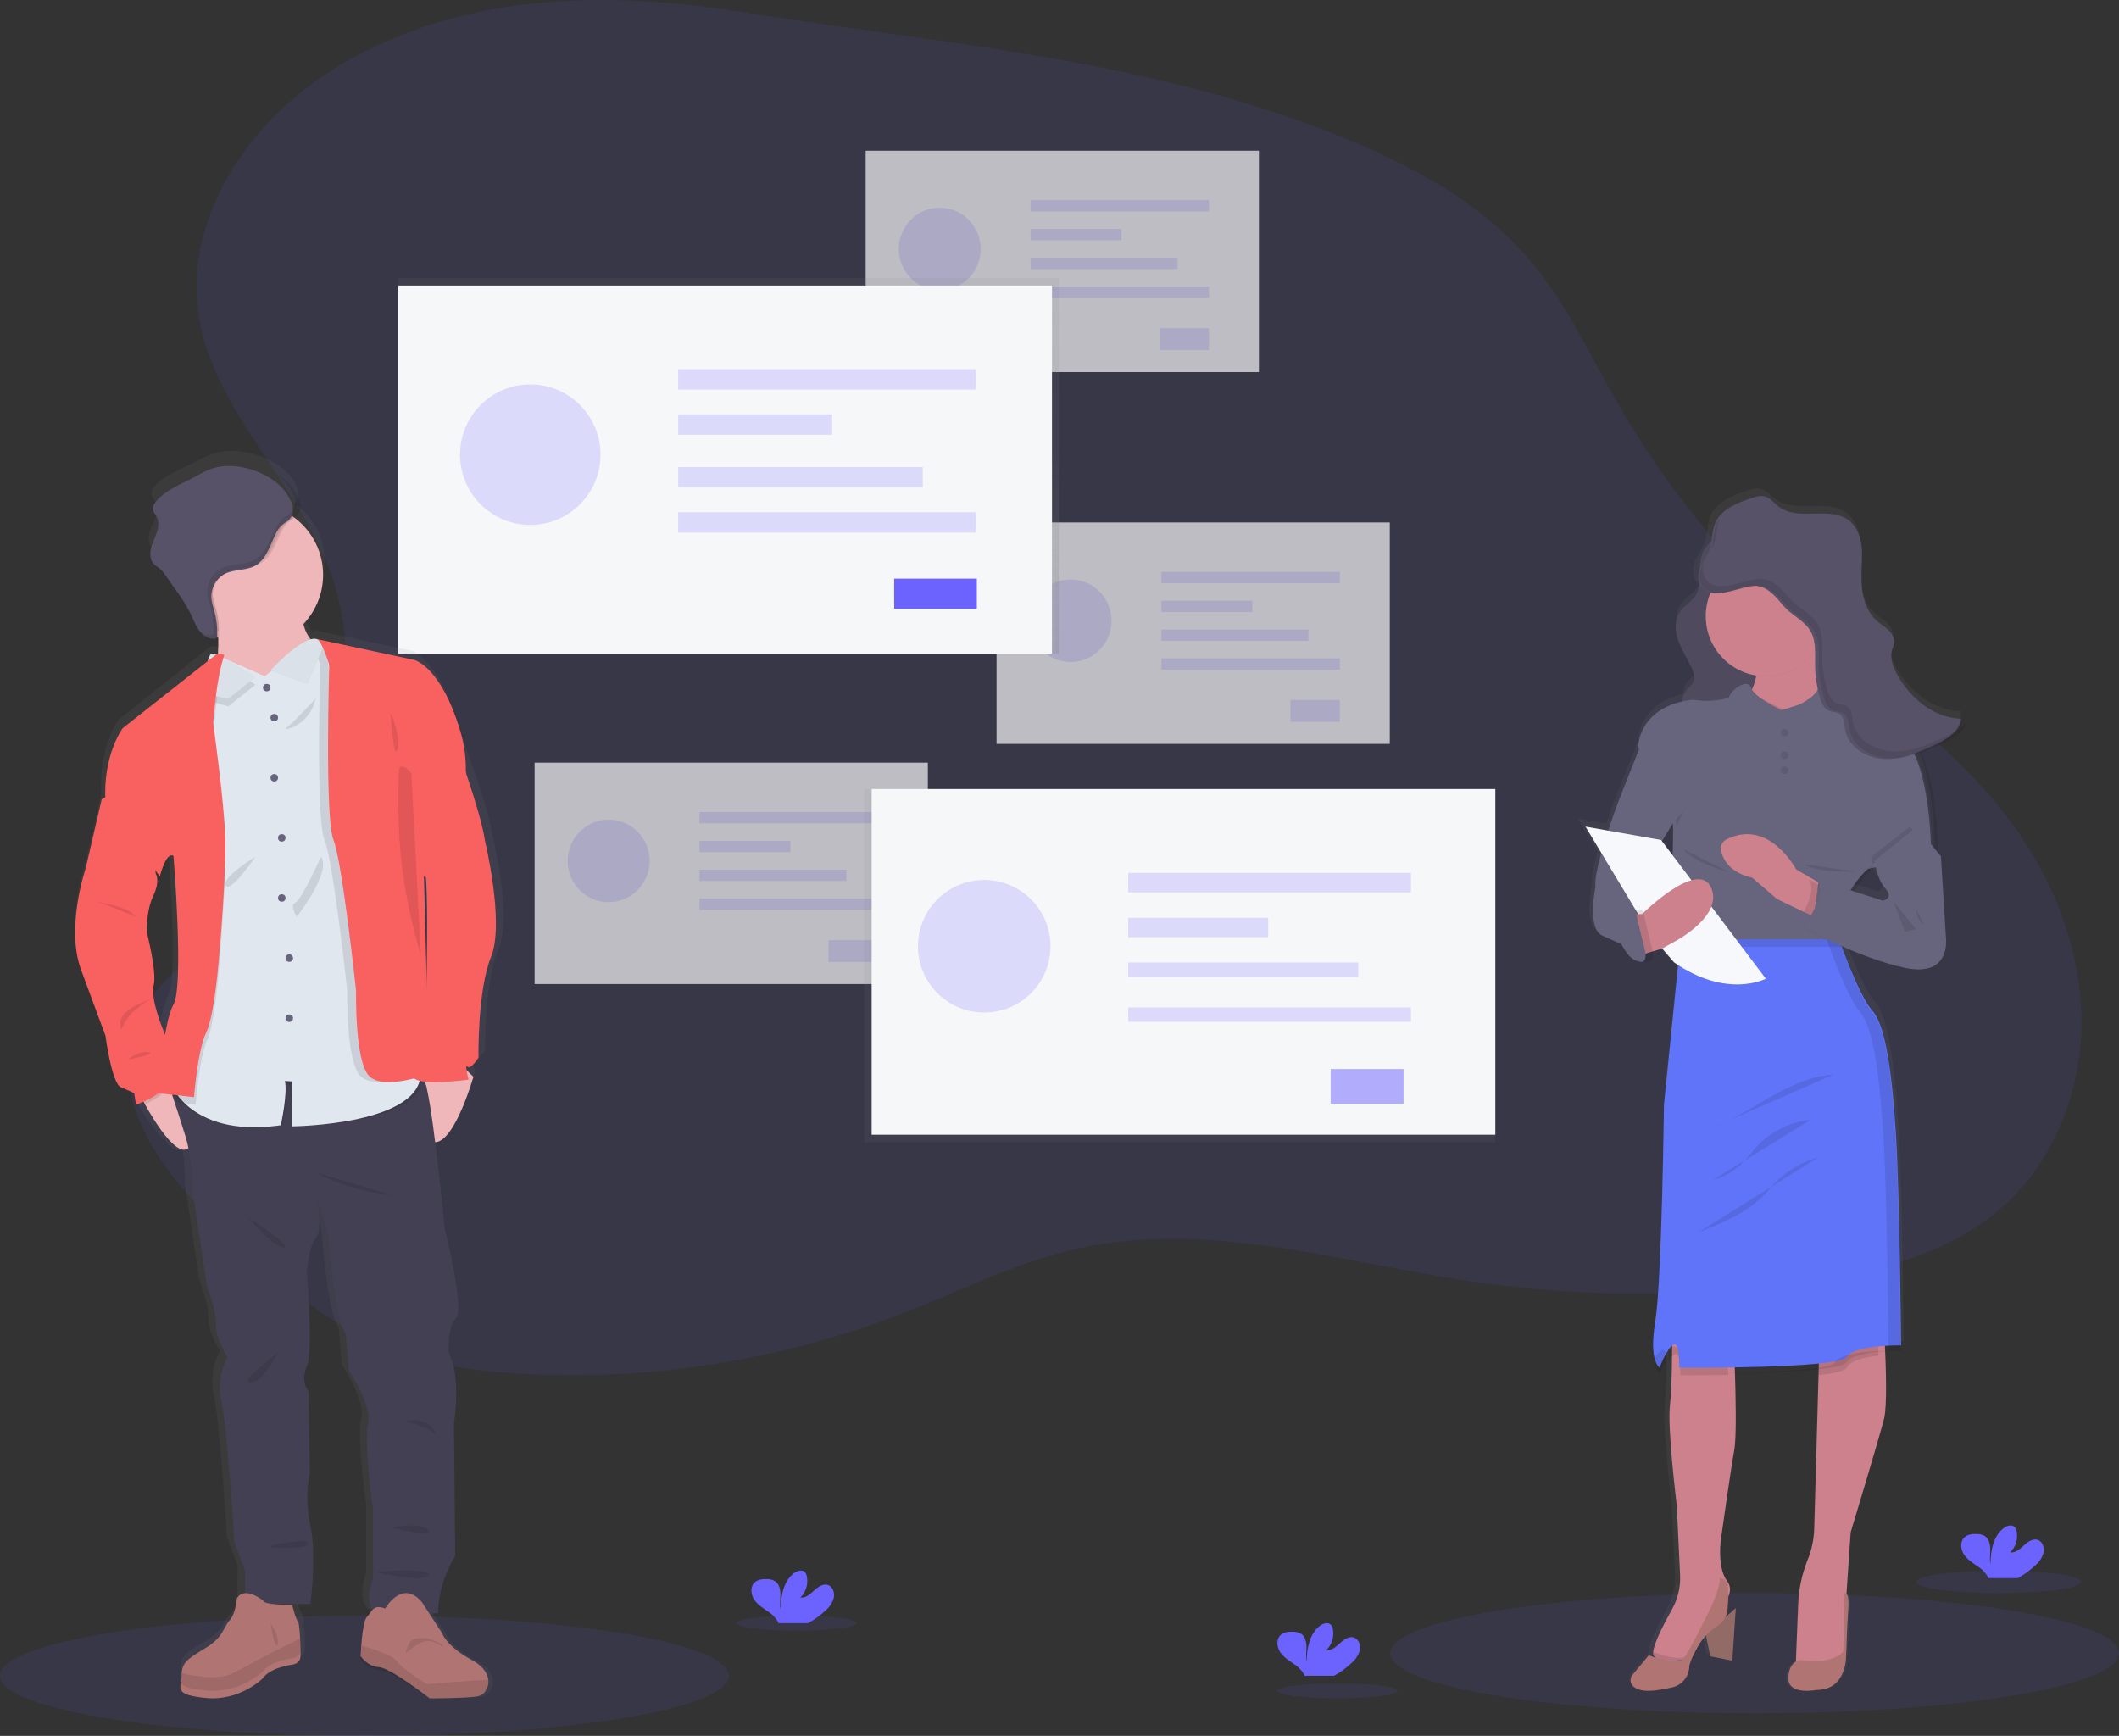 <svg width="282" height="231" viewBox="0 0 282 231" fill="none" xmlns="http://www.w3.org/2000/svg">
<rect x="0" y="0" width="282" height="231" fill="#333333" stroke="none"/>
<ellipse opacity="0.1" cx="48.5" cy="223" rx="48.5" ry="8" fill="#6C63FF"/>
<ellipse opacity="0.1" cx="233.5" cy="220" rx="48.5" ry="8" fill="#6C63FF"/>
<path opacity="0.1" d="M75.176 0.122C62.501 0.802 49.694 4.515 39.805 12.495C31.128 19.501 24.87 30.515 26.397 41.582C28.199 54.645 39.824 64.148 44.136 76.61C46.911 84.621 46.478 93.461 44.662 101.748C43.494 107.088 41.698 112.433 38.245 116.665C32.026 124.279 20.803 127.953 17.748 137.304C14.425 147.472 22.798 157.445 30.665 164.677C36.944 170.448 43.522 176.191 51.435 179.354C57.221 181.669 63.501 182.501 69.725 182.832C86.914 183.736 104.098 180.983 120.149 174.755C127.84 171.763 135.279 167.97 143.328 166.166C160.48 162.321 178.129 167.865 195.512 170.462C210.414 172.681 225.558 172.726 240.472 170.594C249.857 169.252 259.553 166.829 266.621 160.497C273.785 154.069 277.367 144.119 276.97 134.478C276.573 124.837 272.518 115.555 266.544 107.986C258.829 98.209 248.187 91.254 238.929 82.922C229.502 74.434 221.483 64.495 215.172 53.48C211.535 47.126 208.441 40.383 203.729 34.789C196.38 26.07 185.722 20.885 175.073 16.88C150.506 7.653 125.024 5.774 99.409 1.697C91.405 0.418 83.285 -0.303 75.176 0.122Z" fill="#6C63FF"/>
<g opacity="0.7">
<path d="M71.148 101.486H123.478V130.95H71.148V101.486Z" fill="#F6F7F9"/>
<g opacity="0.2">
<ellipse cx="81" cy="114.565" rx="5.448" ry="5.489" fill="#6C63FF"/>
</g>
<g opacity="0.2">
<path d="M93.09 108.06H116.827V109.565H93.09V108.06Z" fill="#6C63FF"/>
</g>
<g opacity="0.2">
<path d="M93.09 111.895H105.184V113.4H93.09V111.895Z" fill="#6C63FF"/>
</g>
<g opacity="0.2">
<path d="M93.09 115.731H112.648V117.235H93.09V115.731Z" fill="#6C63FF"/>
</g>
<g opacity="0.2">
<path d="M93.09 119.566H116.827V121.071H93.09V119.566Z" fill="#6C63FF"/>
</g>
<g opacity="0.2">
<path d="M110.261 125.102H116.83V128.01H110.261V125.102Z" fill="#6C63FF"/>
</g>
<path d="M115.205 20.055H167.536V49.52H115.205V20.055Z" fill="#F6F7F9"/>
<g opacity="0.2">
<ellipse cx="125.06" cy="33.135" rx="5.448" ry="5.489" fill="#6C63FF"/>
</g>
<g opacity="0.2">
<rect x="137.15" y="26.63" width="23.737" height="1.505" fill="#6C63FF"/>
</g>
<g opacity="0.2">
<path d="M137.15 30.465H149.243V31.97H137.15V30.465Z" fill="#6C63FF"/>
</g>
<g opacity="0.2">
<path d="M137.15 34.3H156.708V35.805H137.15V34.3Z" fill="#6C63FF"/>
</g>
<g opacity="0.2">
<path d="M137.15 38.138H160.887V39.643H137.15V38.138Z" fill="#6C63FF"/>
</g>
<g opacity="0.2">
<path d="M154.319 43.672H160.887V46.579H154.319V43.672Z" fill="#6C63FF"/>
</g>
<path d="M132.623 69.525H184.953V98.99H132.623V69.525Z" fill="#F6F7F9"/>
<g opacity="0.2">
<ellipse cx="142.475" cy="82.607" rx="5.448" ry="5.489" fill="#6C63FF"/>
</g>
<g opacity="0.2">
<path d="M154.568 76.102H178.305V77.607H154.568V76.102Z" fill="#6C63FF"/>
</g>
<g opacity="0.2">
<path d="M154.568 79.937H166.661V81.442H154.568V79.937Z" fill="#6C63FF"/>
</g>
<g opacity="0.2">
<path d="M154.568 83.772H174.126V85.277H154.568V83.772Z" fill="#6C63FF"/>
</g>
<g opacity="0.2">
<path d="M154.568 87.608H178.305V89.113H154.568V87.608Z" fill="#6C63FF"/>
</g>
<g opacity="0.2">
<path d="M171.737 93.144H178.305V96.052H171.737V93.144Z" fill="#6C63FF"/>
</g>
</g>
<path d="M53 37H141V87H53V37Z" fill="url(#paint0_linear_0_2566)"/>
<path d="M53 38H140V87H53V38Z" fill="#F6F7F9"/>
<g opacity="0.2">
<circle cx="70.571" cy="60.503" r="9.347" fill="#6C63FF"/>
</g>
<g opacity="0.2">
<path d="M90.254 49.132H129.873V51.841H90.254V49.132Z" fill="#6C63FF"/>
</g>
<g opacity="0.2">
<path d="M90.258 55.144H110.742V57.853H90.258V55.144Z" fill="#6C63FF"/>
</g>
<g opacity="0.2">
<path d="M90.253 62.153H122.794V64.862H90.253V62.153Z" fill="#6C63FF"/>
</g>
<g opacity="0.2">
<path d="M90.254 68.162H129.873V70.871H90.254V68.162Z" fill="#6C63FF"/>
</g>
<path d="M119 77H130V81H119V77Z" fill="#6C63FF"/>
<path d="M115 105H199V152H115V105Z" fill="url(#paint1_linear_0_2566)"/>
<path d="M116 105H199V151H116V105Z" fill="#F6F7F9"/>
<g opacity="0.2">
<circle cx="130.983" cy="125.921" r="8.82" fill="#6C63FF"/>
</g>
<g opacity="0.2">
<path d="M150.149 116.165H187.771V118.742H150.149V116.165Z" fill="#6C63FF"/>
</g>
<g opacity="0.2">
<path d="M150.145 122.141H168.77V124.718H150.145V122.141Z" fill="#6C63FF"/>
</g>
<g opacity="0.2">
<path d="M150.147 128.084H180.758V129.993H150.147V128.084Z" fill="#6C63FF"/>
</g>
<g opacity="0.2">
<path d="M150.149 134.064H187.771V135.973H150.149V134.064Z" fill="#6C63FF"/>
</g>
<g opacity="0.5">
<path d="M177.092 142.253H186.787V146.867H177.092V142.253Z" fill="#6C63FF"/>
</g>
<g opacity="0.1">
<path d="M22.215 79.23L22.4 79.27C22.346 79.233 22.279 79.219 22.215 79.23Z" fill="url(#paint2_linear_0_2566)"/>
</g>
<path fill-rule="evenodd" clip-rule="evenodd" d="M65.469 110.868C64.86 106.787 61.144 97.264 61.144 97.264C61.078 96.989 61.006 96.698 60.924 96.417C58.285 87.371 54.636 86.57 54.636 86.57L41.561 83.79C41.669 83.857 41.763 83.945 41.837 84.048L41.63 84.081C41.03 83.375 40.634 82.519 40.483 81.606C40.459 81.471 40.436 81.331 40.42 81.188C42.321 79.34 43.329 76.763 43.186 74.119C43.042 71.475 41.76 69.022 39.67 67.391C39.535 67.284 39.394 67.182 39.251 67.08C39.869 66.428 39.888 65.518 39.428 64.605C38.397 62.468 36.158 61.117 33.854 60.46C32.095 59.956 30.187 59.794 28.445 60.344C27.682 60.585 26.972 60.953 26.262 61.321L26.262 61.321C26.047 61.433 25.831 61.545 25.614 61.653C25.256 61.832 24.891 62.002 24.526 62.173C23.115 62.833 21.694 63.497 20.652 64.627C20.346 64.959 20.068 65.383 20.156 65.82C20.202 66.041 20.334 66.226 20.466 66.413L20.466 66.413C20.53 66.503 20.595 66.594 20.649 66.689C21.022 67.339 20.925 68.156 20.674 68.862C20.575 69.144 20.454 69.419 20.334 69.693L20.334 69.693C20.153 70.108 19.972 70.522 19.864 70.953C19.685 71.668 19.756 72.532 20.302 73.049C20.567 73.256 20.843 73.449 21.129 73.626C21.429 73.879 21.691 74.173 21.909 74.498L23.458 76.586C24.182 77.511 24.827 78.495 25.388 79.526C25.496 79.738 25.596 79.955 25.698 80.172C25.957 80.727 26.216 81.284 26.587 81.771C26.739 81.972 26.912 82.156 27.103 82.321C27.084 82.314 27.066 82.307 27.047 82.3C27.015 82.289 26.983 82.277 26.951 82.263C27.412 82.712 28.038 82.951 28.682 82.926H28.759C28.878 82.924 28.991 82.878 29.076 82.797V83.072C29.104 84.076 29.101 85.143 29.03 86.144L28.908 86.084C28.542 85.9 28.101 85.946 27.781 86.202L15.737 95.829C15.737 95.829 13.121 99.404 13.485 105.565L11.376 114.813C11.376 114.813 8.738 122.66 10.767 128.263C12.796 133.866 13.973 137.064 13.973 137.064C13.973 137.064 14.783 143.429 16.002 143.941C17.22 144.452 17.747 144.744 17.747 144.744L17.989 146.265C17.989 146.265 18.069 146.411 18.213 146.664C19.1 148.201 22.383 153.631 24.294 153.053C24.532 154.527 24.637 156.019 24.605 157.512L26.491 170.164C26.491 170.164 27.808 173.605 27.728 175.407C27.648 177.208 29.269 179.772 29.269 179.772C28.285 181.568 27.997 183.661 28.459 185.655C29.231 189.019 30.204 204.549 30.204 204.549L31.623 208.311L31.582 212.712C31.465 213.427 31.165 214.1 30.711 214.665C30.406 214.996 30.209 215.343 30.001 215.71C29.587 216.442 29.13 217.25 27.679 218.15C27.346 218.356 27.031 218.543 26.737 218.718L26.736 218.718C25.104 219.686 24.095 220.285 24.095 221.811C24.093 222.06 24.071 222.308 24.029 222.554C24.016 222.636 24.003 222.716 23.99 222.794C23.793 223.959 23.684 224.605 27.475 224.966C32.222 225.414 35.386 222.323 35.386 222.323C35.386 222.323 36.084 221.06 39.372 220.551C39.372 220.551 40.494 220.491 40.558 219.498C40.58 219.157 40.574 218.502 40.544 217.781C40.492 216.406 40.359 214.805 40.186 214.726C39.968 214.629 39.582 213.246 39.45 212.745H40.365C40.365 212.745 41.217 206.38 40.365 202.255C39.513 198.129 40.285 195.211 40.285 195.211L40.122 184.324C40.122 184.324 38.973 183.161 39.874 181.043C40.776 178.925 39.874 168.434 39.874 168.434C39.874 168.434 40.202 164.672 41.134 163.791C42.066 162.911 41.181 158.277 41.134 158.034L42.788 163.591C42.788 163.591 43.518 174.639 45.062 176.642L45.509 181.642C45.509 181.642 48.673 186.247 48.064 188.73C47.455 191.214 48.715 200.178 48.715 200.178V209.346C48.715 209.346 47.292 213.029 49.282 214.349L50.14 214.316C49.987 214.46 49.857 214.633 49.721 214.814L49.72 214.814C49.596 214.979 49.468 215.15 49.313 215.311C48.932 215.702 48.717 217.187 48.596 218.464C48.494 219.545 48.461 220.474 48.461 220.474C48.461 220.474 49.313 221.825 50.895 221.915C52.477 222.006 57.712 226 57.712 226C57.712 226 62.889 226 64.226 225.725L64.306 225.706C64.735 225.569 65.096 225.274 65.315 224.881C65.585 224.425 65.672 223.885 65.56 223.368C65.392 222.578 64.766 221.717 63.374 220.978C59.904 219.148 59.388 217.438 59.388 217.438L57.114 214.038H57.439C57.439 214.038 57.238 210.435 59.711 206.391L59.551 188.579C59.551 188.579 60.562 182.454 58.82 179.131C58.82 179.131 58.677 175.608 59.843 174.527C61.009 173.446 58.291 162.518 58.291 162.518C58.291 162.518 57.74 156.654 57.067 151.301C59.804 153.892 62.647 144.56 63.132 142.901H63.203C63.203 142.901 63.19 142.857 63.17 142.78C63.151 142.703 63.203 142.662 63.203 142.662C63.203 142.66 63.198 142.64 63.188 142.603C63.097 142.261 62.639 140.545 63.041 140.94C63.484 141.377 64.584 139.741 64.584 139.741C64.584 139.741 64.422 130.813 66.329 126.313C68.237 121.813 65.469 110.868 65.469 110.868ZM57.312 116.548L57.326 116.524C57.602 121.975 57.271 133.607 57.271 133.607C57.271 133.607 56.896 135.098 56.494 136.853L56.204 125.801L55.929 115.393L57.312 116.548ZM22.378 132.485C23.756 130.004 22.378 112.791 22.378 112.791C21.405 112.15 20.592 115.511 20.592 115.511C20.592 115.511 21.239 116.392 20.266 118.454C19.343 120.413 19.405 122.931 19.414 123.283C19.414 123.301 19.415 123.314 19.415 123.32C19.415 123.338 19.444 123.465 19.494 123.676C19.775 124.876 20.688 128.768 20.308 130.405C19.963 131.891 20.928 134.694 21.383 135.887C21.656 134.449 21.984 133.192 22.378 132.485Z" fill="url(#paint3_linear_0_2566)"/>
<path d="M25.796 151.282C24.678 156.389 20.221 148.664 19.206 146.812L19 146.428L19.483 144.08L22.038 143C22.442 143.219 22.824 143.478 23.18 143.773C24.586 144.903 26.66 147.326 25.796 151.282Z" fill="#EFB7B9"/>
<path d="M63 143.301L62.969 143.415C62.969 143.449 62.944 143.489 62.93 143.539C62.454 145.128 59.623 154.045 56.89 151.568C53.9 148.85 55.353 142.609 55.353 142.609H55.381L61.673 142L62.919 143.213V143.213L63 143.301Z" fill="#EFB7B9"/>
<path d="M60.416 189.334L60.575 207.068C58.115 211.096 58.313 214.683 58.313 214.683L50.204 215C48.224 213.687 49.645 210.02 49.645 210.02V200.891C49.645 200.891 48.378 191.968 48.982 189.485C49.586 187.002 46.437 182.431 46.437 182.431L45.995 177.451C44.457 175.459 43.73 164.456 43.73 164.456L42.078 158.938C42.12 159.178 42.978 163.816 42.078 164.669C41.177 165.521 40.825 169.293 40.825 169.293C40.825 169.293 41.714 179.735 40.825 181.846C39.936 183.956 41.065 185.157 41.065 185.157L41.23 195.996C41.23 195.996 40.461 198.907 41.309 203.012C42.156 207.118 41.309 213.455 41.309 213.455H32.584L32.623 209.041L31.211 205.294C31.211 205.294 30.241 189.83 29.475 186.484C29.014 184.499 29.3 182.416 30.28 180.624C30.28 180.624 28.666 178.072 28.747 176.278C28.829 174.485 27.514 171.058 27.514 171.058L25.635 158.464C25.688 156.041 25.375 153.623 24.707 151.291C23.613 147.704 22 143 22 143L23.823 143.16L33.029 143.968C33.029 143.968 55.399 142.484 56.409 143.717C56.621 144.12 56.765 144.554 56.834 145.003C57.838 149.459 59.166 163.408 59.166 163.408C59.166 163.408 61.873 174.289 60.71 175.365C59.546 176.441 59.692 179.948 59.692 179.948C61.425 183.236 60.416 189.334 60.416 189.334Z" fill="#444053"/>
<path d="M39.988 220.467C39.925 221.46 38.846 221.522 38.846 221.522C35.688 222.032 35.019 223.298 35.019 223.298C35.019 223.298 31.978 226.394 27.422 225.958C23.539 225.575 23.914 224.847 24.113 223.543C24.153 223.297 24.174 223.048 24.175 222.799C24.175 220.994 25.525 220.48 27.627 219.128C29.73 217.776 29.673 216.63 30.55 215.639C31.427 214.648 31.516 212.724 31.516 212.724C32.509 210.947 35.025 213.001 35.025 213.001C35.141 213.631 38.884 213.556 38.884 213.556C38.884 213.556 39.38 215.603 39.634 215.722C39.801 215.802 39.928 217.407 39.98 218.776C40.004 219.47 40.007 220.128 39.988 220.467Z" fill="#B07473"/>
<path opacity="0.1" d="M39.988 219.665C39.926 220.623 38.846 220.682 38.846 220.682C35.689 221.175 35.02 222.395 35.02 222.395C35.02 222.395 31.978 225.38 27.422 224.959C23.539 224.59 23.914 223.889 24.113 222.631C25.849 223.059 29.168 223.653 31.106 222.609C33.805 221.159 35.729 220.144 35.729 220.144L39.974 218C40.004 218.704 40.007 219.338 39.988 219.665Z" fill="black"/>
<path d="M64.712 224.857C64.498 225.258 64.139 225.56 63.709 225.7C63.684 225.709 63.658 225.715 63.631 225.719C62.303 226 57.173 226 57.173 226C57.173 226 51.974 221.941 50.414 221.848C48.855 221.756 48 220.388 48 220.388C48 220.388 48.031 219.445 48.131 218.35C48.253 217.056 48.468 215.543 48.844 215.156C49.54 214.426 49.679 213.424 51.258 214.061C51.258 214.061 53.486 210.1 56.115 213.16L58.833 217.317C58.833 217.317 59.346 219.049 62.788 220.905C64.166 221.649 64.787 222.525 64.951 223.325C65.064 223.848 64.979 224.395 64.712 224.857Z" fill="#B07473"/>
<path opacity="0.1" d="M64.711 224.954C64.405 225.193 64.062 225.45 63.709 225.725C63.683 225.734 63.657 225.74 63.63 225.743C62.302 226 57.173 226 57.173 226C57.173 226 51.974 222.286 50.414 222.201C48.855 222.116 48 220.865 48 220.865C48 220.865 48.031 220.002 48.131 219C49.727 219.442 52.149 220.22 52.798 221.055C53.792 222.339 56.814 224.114 56.814 224.114C56.814 224.114 62.447 223.616 64.951 223.547C65.065 224.027 64.979 224.53 64.711 224.954Z" fill="black"/>
<path d="M43 86.283L35.59 94C35.59 94 26.616 93.348 28.184 90.734C28.981 89.406 29.107 86.625 29.037 84.198C28.97 81.861 28.726 79.872 28.726 79.872C28.726 79.872 41.313 73.697 40.349 79.456C40.144 80.541 40.132 81.653 40.312 82.743C40.86 85.653 43 86.283 43 86.283Z" fill="#EFB7B9"/>
<path opacity="0.1" d="M40.946 79.324C40.735 80.352 40.723 81.404 40.909 82.436C39.122 84.079 36.683 85.003 34.139 85C32.379 85 30.497 83.704 29.083 82.939C29.014 80.727 29 79.718 29 79.718C29 79.718 41.937 73.874 40.946 79.324Z" fill="black"/>
<path d="M43 76.496C43.002 80.929 39.937 84.773 35.616 85.76C31.294 86.748 26.865 84.615 24.942 80.621C23.018 76.628 24.112 71.835 27.578 69.072C31.044 66.308 35.961 66.31 39.425 69.074C41.684 70.876 42.999 73.608 43 76.496Z" fill="#EFB7B9"/>
<path opacity="0.1" d="M56 144.713C53.706 149.787 38.949 149.892 38.949 149.892V144.362L38.055 144.308C38.441 145.891 37.503 149.754 37.503 149.754C25.84 151.293 23 145.114 23 145.114L23.403 143L32.49 143.752C32.49 143.752 54.573 142.372 55.569 143.518C55.783 143.892 55.928 144.296 56 144.713V144.713Z" fill="black"/>
<path d="M38.803 149.887V143.903L37.917 143.847C38.3 145.559 37.37 149.737 37.37 149.737C28.675 150.98 24.925 147.517 23.604 145.714C23.368 145.404 23.166 145.07 23 144.716L26.526 124.578L27.346 94.942L28.618 89.744L28.913 87.247V87.219L28.943 87.233L29.84 87.624L35.223 89.982L41.368 85.302L41.459 85.233L41.762 85L42.268 85.413L43.524 86.434L47.555 112.827C47.555 112.827 54.546 133.15 55.842 141.353C55.894 141.681 55.938 141.986 55.971 142.272C56.821 149.748 38.803 149.887 38.803 149.887Z" fill="#E1E7EF"/>
<circle cx="35.5" cy="91.5" r="0.5" fill="#67647E"/>
<circle cx="36.5" cy="95.5" r="0.5" fill="#67647E"/>
<circle cx="36.5" cy="103.5" r="0.5" fill="#67647E"/>
<circle cx="37.5" cy="111.5" r="0.5" fill="#67647E"/>
<circle cx="37.5" cy="119.5" r="0.5" fill="#67647E"/>
<circle cx="38.5" cy="127.5" r="0.5" fill="#67647E"/>
<circle cx="38.5" cy="135.5" r="0.5" fill="#67647E"/>
<path opacity="0.1" d="M29.182 128.465C29.182 128.465 28.609 136.196 27.559 138.443C26.509 140.69 26.033 147 26.033 147L23.598 146.722C23.364 146.411 23.164 146.076 23 145.721L26.488 125.534L27.299 95.826L28.557 90.614L28.849 88.111C28.859 88.104 28.87 88.099 28.882 88.097C29.159 87.963 29.481 87.968 29.753 88.111L29.872 88.172C29.837 88.275 29.802 88.381 29.769 88.489C28.817 91.562 28.46 97.23 28.46 97.23C28.46 97.23 29.829 107.594 29.983 112.416C30.137 117.239 29.182 128.465 29.182 128.465Z" fill="black"/>
<path opacity="0.1" d="M23 143.811C22.976 143.876 22.948 143.938 22.916 143.999C22.053 145.657 19.863 146.712 19.197 147L19 146.597L19.462 144.133L21.908 143C22.294 143.23 22.66 143.501 23 143.811V143.811Z" fill="black"/>
<path d="M15.874 105L13.533 106.367L11.393 115.598C11.393 115.598 8.721 123.432 10.778 129.025C12.836 134.618 14.034 137.808 14.034 137.808C14.034 137.808 14.856 144.17 16.088 144.682C17.32 145.194 17.858 145.481 17.858 145.481L18.102 147C18.102 147 21.449 145.893 22.633 143.957C23.816 142.021 21.762 137.177 21.762 137.177C21.762 137.177 19.995 133.061 20.447 131.144C20.9 129.227 19.542 124.189 19.542 124.071C19.542 123.952 19.42 121.271 20.396 119.213C21.372 117.155 20.726 116.278 20.726 116.278L20.109 110.402L15.874 105Z" fill="#F96060"/>
<path opacity="0.1" d="M56 142.9C56 142.9 49.895 145.179 47.953 143.177C46.01 141.175 46.215 131.84 46.215 131.84C46.215 131.84 44.356 114.583 43.18 111.749C42.005 108.915 42.621 88.459 42.621 88.459C42.621 88.459 41.826 85.819 41.145 85.119C41.103 85.073 41.054 85.033 41 85L41.238 85.05L42.078 85.23L43.362 86.247L47.488 112.554C47.488 112.554 54.642 132.811 55.969 140.987L56 142.9Z" fill="black"/>
<path opacity="0.1" d="M62 143.666H61.936C61.234 143.767 55.023 144.607 55 143.162C55 142.994 55.009 142.826 55.026 142.66L60.779 142L61.918 143.314V143.314C61.939 143.4 61.956 143.474 61.972 143.531L62 143.666Z" fill="black"/>
<path d="M56.111 96L60.402 98.302C60.402 98.302 63.961 107.818 64.545 111.901C64.545 111.901 67.186 122.833 65.352 127.328C63.517 131.823 63.681 140.75 63.681 140.75C63.681 140.75 62.632 142.389 62.204 141.949C61.777 141.509 62.36 143.669 62.36 143.669C62.36 143.669 55.035 144.672 55.001 143.187C54.966 141.702 56.682 134.623 56.682 134.623C56.682 134.623 57.147 117.778 56.485 115.138C55.824 112.499 56.111 96 56.111 96Z" fill="#F96060"/>
<path opacity="0.1" d="M42.721 114C42.721 114 40.141 119.735 39.325 120.114C38.508 120.492 39.491 122 39.491 122C39.491 122 44.172 116.038 42.721 114Z" fill="black"/>
<path opacity="0.1" d="M42 93.004C42.028 92.872 38.939 96.322 38.115 96.836C37.292 97.35 41.119 96.808 42 93.004Z" fill="black"/>
<path opacity="0.1" d="M34 114C34 114 29.458 116.757 30.054 117.844C30.649 118.93 34 114 34 114Z" fill="black"/>
<path opacity="0.1" d="M42 156C42 156 45.907 158.396 52 159L42 156Z" fill="black"/>
<path opacity="0.1" d="M33 162C33 162 36.276 165.893 37.77 165.998C39.264 166.103 33 162 33 162Z" fill="black"/>
<path opacity="0.1" d="M37 180C36.852 180.076 35.121 183.882 33.354 183.998C31.588 184.114 37 180 37 180Z" fill="black"/>
<path opacity="0.1" d="M54 189.125C54 189.125 57.273 188.276 58 191C58 191 57.781 190.148 54 189.125Z" fill="black"/>
<path opacity="0.1" d="M52 203.284C52 203.284 56.05 202.48 56.912 203.578C57.774 204.676 52 203.284 52 203.284Z" fill="black"/>
<path opacity="0.1" d="M40.328 205C40.328 205.022 35.827 205.491 36.005 205.802C36.184 206.114 40.804 206.069 40.968 205.579C41.032 205.456 40.999 205.323 40.878 205.214C40.757 205.104 40.558 205.027 40.328 205V205Z" fill="black"/>
<path opacity="0.1" d="M50 209.177C50 209.177 57.447 208.563 56.979 209.622C56.511 210.681 50 209.177 50 209.177Z" fill="black"/>
<path opacity="0.1" d="M13 120C13.039 120.104 17.408 120.666 18 122C18 122 13.705 120.104 13.039 120.104" fill="black"/>
<path opacity="0.1" d="M20 133C20 133 15.713 134.325 16.015 136.333C16.318 138.342 15.582 135.396 20 133Z" fill="black"/>
<path opacity="0.1" d="M17 141C17 141 18.4 139.808 19.732 140.027C21.064 140.246 17 141 17 141Z" fill="black"/>
<path opacity="0.1" d="M38.989 68.97C38.851 69.099 38.697 69.211 38.53 69.303C37.393 69.943 37.089 70.916 36.544 72.064C36.046 73.104 35.496 74.214 34.486 74.794C33.187 75.555 31.472 75.275 30.12 75.942C28.894 76.566 28.179 77.85 28.311 79.189C28.399 79.694 28.528 80.191 28.698 80.675C29.003 81.724 29.142 82.811 29.11 83.901C29.114 83.934 29.114 83.967 29.11 84C25.949 82.467 23.965 79.316 24 75.883C24.035 72.45 26.083 69.338 29.275 67.866C32.466 66.394 36.242 66.822 39 68.967L38.989 68.97Z" fill="black"/>
<path d="M38.685 66.631C37.705 64.487 35.576 63.133 33.385 62.46C31.713 61.957 29.899 61.793 28.24 62.346C27.294 62.66 26.431 63.18 25.547 63.658C23.894 64.529 22.074 65.215 20.832 66.645C20.544 66.975 20.276 67.404 20.362 67.843C20.426 68.171 20.672 68.421 20.829 68.713C21.185 69.364 21.097 70.184 20.854 70.893C20.61 71.602 20.255 72.264 20.084 72.993C19.913 73.721 19.98 74.575 20.498 75.094C20.749 75.301 21.009 75.494 21.278 75.673C21.561 75.929 21.81 76.224 22.018 76.549L23.49 78.642C24.183 79.572 24.799 80.559 25.333 81.595C25.702 82.354 25.985 83.166 26.474 83.845C26.963 84.523 27.73 85.068 28.542 84.993C28.669 84.998 28.791 84.937 28.868 84.832C28.9 84.766 28.914 84.692 28.91 84.618C28.944 83.491 28.809 82.365 28.512 81.281C28.348 80.78 28.223 80.266 28.138 79.743C28.011 78.359 28.702 77.031 29.886 76.385C31.195 75.698 32.851 75.987 34.106 75.2C35.081 74.586 35.613 73.448 36.094 72.372C36.628 71.196 36.914 70.179 38.012 69.517C39.11 68.855 39.227 67.757 38.685 66.631Z" fill="#585268"/>
<path opacity="0.1" d="M36 216C36 216 37.272 217.805 36.947 218.827C36.621 219.849 36 216 36 216Z" fill="black"/>
<path opacity="0.1" d="M54 220C54 220 54.285 218.044 55.434 218.026C56.583 218.008 56.638 217.92 57.514 218.219C58.391 218.517 59.211 218.984 58.951 219.056C58.691 219.127 57.436 217.934 56.174 218.542C55.372 218.929 54.639 219.421 54 220Z" fill="black"/>
<path opacity="0.1" d="M30.388 94L34 91.114C34 91.114 28.697 87.546 28.065 88.049C27.434 88.551 27 93.053 27 93.053L30.388 94Z" fill="black"/>
<path d="M30.373 93L34 90.078C34 90.078 28.697 86.554 28.065 87.047C27.434 87.541 27 92.244 27 92.244L30.373 93Z" fill="#E1E7EF"/>
<path opacity="0.03" d="M30.373 93L34 90.078C34 90.078 28.697 86.554 28.065 87.047C27.434 87.541 27 92.244 27 92.244L30.373 93Z" fill="black"/>
<path d="M29.861 87.173L29.738 87.112C29.367 86.928 28.918 86.974 28.594 87.229L16.326 96.903C16.326 96.903 13.659 100.487 14.037 106.674L21.27 116.637C21.27 116.637 22.096 113.261 23.089 113.903C23.089 113.903 24.494 131.177 23.089 133.668C21.684 136.159 21.064 145.477 21.064 145.477L25.816 146C25.816 146 26.311 139.694 27.427 137.444C28.542 135.195 29.143 127.464 29.143 127.464C29.143 127.464 30.147 116.233 29.982 111.409C29.816 106.585 28.371 96.227 28.371 96.227C28.371 96.227 28.774 90.154 29.861 87.173Z" fill="#F96060"/>
<path opacity="0.1" d="M40.887 91L36 89.185C36 89.185 42.226 82.356 43 86.145L40.887 91Z" fill="black"/>
<path d="M40.887 91L36 89.188C36 89.188 42.226 82.356 43 86.144L40.887 91Z" fill="#E1E7EF"/>
<path opacity="0.03" d="M40.887 91L36 89.188C36 89.188 42.226 82.356 43 86.144L40.887 91Z" fill="black"/>
<path opacity="0.1" d="M41 85.008C41.127 84.985 41.258 85.012 41.365 85.083L41 85.008Z" fill="black"/>
<path d="M42 85.005L55.137 87.823C55.137 87.823 58.749 88.621 61.358 97.639C63.967 106.657 57.785 117.711 57.785 117.711L56.42 116.559L57.104 142.902C57.104 142.902 51.041 145.176 49.116 143.179C47.19 141.181 47.388 131.851 47.388 131.851C47.388 131.851 45.543 114.603 44.376 111.763C43.209 108.923 43.82 88.492 43.82 88.492C43.82 88.492 42.733 84.847 42 85.005Z" fill="#F96060"/>
<path opacity="0.1" d="M53.182 102.12C52.986 102.29 52.761 110.177 53.606 116.18C54.124 119.836 54.924 123.452 56 127L54.746 102.943C54.746 102.943 53.773 101.598 53.182 102.12Z" fill="black"/>
<path opacity="0.1" d="M52 95C52.258 95.196 53.382 98.467 52.866 99.808C52.351 101.15 52 95 52 95Z" fill="black"/>
<path opacity="0.1" d="M39.664 66.11C38.999 64.803 37.962 63.721 36.682 63C37.633 63.675 38.401 64.574 38.918 65.616C39.492 66.774 39.331 67.934 38.192 68.592C37.053 69.249 36.697 70.307 36.134 71.528C35.618 72.634 35.044 73.815 33.996 74.432C32.648 75.244 30.871 74.947 29.465 75.65C28.193 76.316 27.451 77.681 27.588 79.106C27.678 79.643 27.812 80.172 27.99 80.687C28.308 81.802 28.452 82.959 28.415 84.118C28.42 84.194 28.405 84.269 28.372 84.338C28.289 84.446 28.158 84.508 28.022 84.504C27.67 84.531 27.318 84.466 27 84.315C27.469 84.777 28.109 85.024 28.768 84.998C28.904 85.003 29.035 84.941 29.118 84.832C29.151 84.764 29.167 84.688 29.164 84.612C29.198 83.454 29.054 82.297 28.736 81.182C28.559 80.667 28.424 80.138 28.334 79.601C28.198 78.177 28.94 76.812 30.211 76.147C31.617 75.441 33.394 75.739 34.742 74.93C35.79 74.298 36.364 73.129 36.88 72.022C37.454 70.813 37.758 69.767 38.938 69.086C40.117 68.406 40.244 67.268 39.664 66.11Z" fill="black"/>
<ellipse opacity="0.1" cx="266" cy="210.5" rx="11" ry="1.5" fill="#6C63FF"/>
<ellipse opacity="0.1" cx="178" cy="225" rx="8" ry="1" fill="#6C63FF"/>
<ellipse opacity="0.1" cx="106" cy="216" rx="8" ry="1" fill="#6C63FF"/>
<path d="M109.942 214.243C110.433 213.82 110.79 213.248 110.966 212.605C111.099 211.957 110.837 211.176 110.249 210.938C109.592 210.672 108.888 211.156 108.356 211.643C107.824 212.129 107.212 212.687 106.517 212.582C107.246 211.882 107.574 210.828 107.383 209.806C107.352 209.599 107.269 209.403 107.143 209.241C106.776 208.827 106.113 209.006 105.677 209.331C104.287 210.364 103.899 212.364 103.891 214.161C103.752 213.513 103.87 212.837 103.865 212.18C103.859 211.524 103.691 210.766 103.159 210.42C102.832 210.229 102.463 210.131 102.089 210.137C101.467 210.112 100.769 210.18 100.344 210.664C99.809 211.264 99.951 212.271 100.41 212.927C100.87 213.584 101.573 214.005 102.22 214.461C102.738 214.787 103.179 215.233 103.512 215.765C103.552 215.84 103.584 215.918 103.608 216H107.528C108.403 215.531 109.214 214.94 109.942 214.243V214.243Z" fill="#6C63FF"/>
<path d="M270.931 208.243C271.425 207.821 271.786 207.249 271.966 206.605C272.099 205.957 271.837 205.19 271.249 204.938C270.592 204.672 269.889 205.156 269.357 205.643C268.825 206.129 268.213 206.687 267.515 206.582C268.246 205.883 268.575 204.829 268.381 203.806C268.352 203.598 268.269 203.402 268.141 203.241C267.777 202.827 267.114 203.006 266.679 203.331C265.289 204.364 264.901 206.364 264.893 208.161C264.751 207.513 264.872 206.837 264.866 206.18C264.861 205.524 264.69 204.766 264.161 204.42C263.834 204.229 263.465 204.131 263.091 204.137C262.466 204.112 261.771 204.18 261.343 204.664C260.809 205.264 260.95 206.271 261.413 206.927C261.875 207.584 262.576 208.005 263.222 208.461C263.74 208.787 264.181 209.233 264.513 209.765C264.552 209.84 264.585 209.919 264.61 210H268.526C269.398 209.53 270.207 208.94 270.931 208.243V208.243Z" fill="#6C63FF"/>
<path d="M179.94 221.228C180.431 220.806 180.789 220.236 180.967 219.595C181.098 218.946 180.836 218.184 180.25 217.933C179.593 217.667 178.89 218.147 178.358 218.635C177.826 219.123 177.214 219.674 176.516 219.572C177.246 218.874 177.575 217.823 177.382 216.804C177.352 216.597 177.269 216.401 177.141 216.24C176.775 215.828 176.115 216.006 175.677 216.33C174.286 217.363 173.899 219.355 173.891 221.149C173.752 220.503 173.869 219.829 173.867 219.174C173.864 218.52 173.69 217.763 173.161 217.419C172.834 217.229 172.465 217.132 172.092 217.137C171.466 217.114 170.771 217.179 170.343 217.662C169.809 218.263 169.95 219.267 170.413 219.919C170.875 220.571 171.576 220.991 172.22 221.448C172.744 221.778 173.191 222.229 173.525 222.769C173.563 222.843 173.595 222.92 173.621 223H177.534C178.408 222.527 179.218 221.931 179.94 221.228V221.228Z" fill="#6C63FF"/>
<path fill-rule="evenodd" clip-rule="evenodd" d="M260.981 94.655C257.376 94.583 254.195 92.024 252.392 88.921C251.92 88.18 251.623 87.34 251.524 86.466C251.537 86.267 251.57 86.07 251.623 85.878C251.739 85.587 251.831 85.287 251.898 84.981C251.913 84.858 251.913 84.734 251.898 84.612V84.596C251.986 83.93 251.596 83.289 251.107 82.829C250.845 82.584 250.553 82.374 250.261 82.165L250.261 82.165C250.007 81.982 249.753 81.8 249.519 81.594C247.969 80.232 247.499 78.047 247.469 75.967V75.857C247.476 75.495 247.492 75.132 247.507 74.769V74.769V74.769C247.531 74.24 247.554 73.711 247.549 73.183C247.561 72.677 247.539 72.17 247.483 71.667C247.334 70.407 246.856 69.124 245.867 68.321C244.56 67.26 242.802 67.296 241.038 67.332C239.321 67.368 237.598 67.403 236.282 66.425C236.079 66.276 235.889 66.103 235.699 65.931C235.279 65.55 234.862 65.171 234.32 65.05C233.724 64.907 233.106 65.099 232.526 65.292C230.559 65.941 228.366 66.797 227.597 68.712C227.37 69.28 227.293 69.884 227.217 70.487C227.145 71.053 227.073 71.619 226.877 72.154C226.706 72.616 226.452 73.037 226.197 73.46L226.197 73.46C226.043 73.715 225.89 73.969 225.754 74.234C225.455 74.762 225.309 75.363 225.333 75.97C225.303 76.284 225.347 76.601 225.462 76.894C225.598 77.245 225.817 77.558 226.1 77.805C225.996 78.023 225.867 78.228 225.715 78.416C225.451 78.74 225.113 79.015 224.776 79.289L224.776 79.289C224.471 79.537 224.166 79.784 223.918 80.067C222.951 81.189 222.987 82.716 223.465 84.037C223.745 84.81 224.155 85.543 224.564 86.275C224.854 86.794 225.144 87.312 225.388 87.845C225.644 88.395 225.85 89.028 225.583 89.584C225.455 89.853 225.228 90.077 225.001 90.301L225.001 90.301C224.903 90.397 224.805 90.493 224.715 90.594C224.276 91.087 224.002 91.704 223.929 92.36C218.042 93.706 218.039 98.441 218.039 98.441L214.863 106.458C214.863 106.458 214.355 107.806 213.764 109.587L210 108.912L212.599 113.298C212.102 115.084 211.753 116.74 211.868 117.571C211.868 117.571 210.701 123.074 212.778 124.034L217.366 126.1C217.564 126.221 217.777 126.313 218 126.376L218.187 126.458C218.322 126.525 218.481 126.525 218.616 126.458H218.641H218.69C218.783 126.468 218.878 126.454 218.965 126.42C219.068 126.366 219.149 126.277 219.193 126.169C219.194 126.161 219.194 126.153 219.193 126.144L220.567 125.746L221.731 127.121C222.256 127.49 222.77 127.812 223.273 128.101L221.481 146.04C221.481 146.04 221.19 169.883 220.314 175.312C219.987 177.323 219.984 178.693 220.108 179.626L220.075 179.687C220.292 181.219 220.855 181.522 220.855 181.522V181.5L220.888 181.522C221.153 180.826 221.468 180.15 221.83 179.5V179.89C221.814 181.915 221.751 184.747 221.556 186.587C221.198 189.718 222.465 200.091 222.465 200.091L222.902 209.528C222.973 211.129 222.602 212.719 221.83 214.123C220.795 216.008 219.446 218.658 219.358 219.832C219.354 219.896 219.354 219.961 219.358 220.025L217.061 222.702C217.061 222.702 216.182 224.059 218.16 224.606C219.223 224.903 221.061 224.606 222.534 224.257C223.86 223.952 224.8 222.771 224.803 221.409C225.182 220.109 225.82 218.899 226.677 217.851L227.048 220.022L229.52 220.636L229.836 214.684C229.965 214.35 230.023 213.992 230.007 213.633C230.493 209.402 228.861 209.782 228.861 209.782C228.902 209.821 228.93 209.873 228.941 209.93C228.913 209.883 228.886 209.834 228.861 209.784C227.858 207.803 228.35 204.557 228.35 204.557C228.35 204.557 229.649 195.125 230.105 192.635C230.427 190.877 230.295 185.115 230.188 181.888C230.188 181.753 230.188 181.613 230.174 181.5C234.001 181.45 238.691 181.318 241.988 180.999V181.39L241.378 203.676C241.337 205.096 241.05 206.498 240.529 207.82C240.529 207.835 240.521 207.85 240.512 207.865C240.507 207.875 240.502 207.885 240.499 207.894C239.769 209.756 239.354 211.726 239.268 213.724L238.993 220.806V221.002C238.502 221.192 237.727 221.739 237.705 223.327C237.672 225.652 241.763 224.876 241.763 224.876C245.854 224.876 245.884 220.611 245.884 220.611C245.884 220.611 246.016 216.701 246.208 214.085C246.394 211.557 245.647 212.01 245.595 212.044V212.035L245.609 211.834L246.117 204.158C246.117 204.158 249.884 191.364 250.469 188.909C250.884 187.168 250.711 181.913 250.574 179.004C250.574 178.87 250.574 178.743 250.557 178.619C251.722 178.515 252.755 178.504 253.17 178.504H253.359C253.359 178.504 253.164 157.956 252.678 150.203C252.192 142.449 251.412 135.373 249.461 133.24C248.285 131.953 246.645 127.974 245.529 125.027C247.856 126.036 250.27 126.828 252.741 127.394C258.912 128.687 258.069 123.322 258.069 123.322L257.442 113.177H257.483C257.461 110.519 257.233 107.867 256.802 105.245C256.478 103.234 255.978 101.154 255.214 99.467C255.716 99.275 256.211 99.062 256.701 98.852L256.701 98.852L256.702 98.851C256.866 98.781 257.029 98.71 257.192 98.641C258.868 97.901 260.764 96.85 261 95.04H260.918C260.949 94.913 260.97 94.784 260.981 94.655ZM245.532 213.009L245.592 212.112L245.532 219.475V213.009ZM222.731 109.331C222.748 110.379 222.707 112.195 222.646 114.206L220.687 111.587L222.652 108.395L222.731 109.331ZM249.805 118.604L249.81 118.606H249.799C249.799 118.606 249.801 118.605 249.805 118.604ZM248.837 114.781L248.563 115.056C247.802 115.813 247.125 116.651 246.546 117.555L249.805 118.604C249.91 118.579 251.249 118.234 250.129 116.985C249.593 116.332 249.213 115.567 249.016 114.745L248.837 114.781ZM248.837 114.781L248.988 114.638L248.895 114.66L248.736 114.803L248.837 114.781Z" fill="url(#paint4_linear_0_2566)"/>
<path d="M231 214L230.538 221L227.617 220.413L227 217.5L231 214V214Z" fill="#A27772"/>
<path opacity="0.1" d="M231 214L230.538 221L227.617 220.413L227 217.5L231 214V214Z" fill="black"/>
<path d="M239 221.23L242.848 222L245.694 219.563V212.701L245.756 211.763V211.735V211.735L245.771 211.537L246.288 203.918C246.288 203.918 250.136 191.22 250.734 188.791C251.158 187.061 250.981 181.843 250.842 178.961C250.785 177.778 250.734 176.989 250.734 176.989L242.242 175L242.062 181.326L241.442 203.44C241.399 204.849 241.105 206.24 240.571 207.552L240.543 207.626C239.803 209.479 239.387 211.437 239.31 213.421L239.026 220.449V220.644L239 221.23Z" fill="#CC818C"/>
<path opacity="0.1" d="M246 212.005V212.36V212.36L246.025 212L246 212.005Z" fill="black"/>
<path opacity="0.1" d="M239 222.235L243.024 223L246 220.579V220C245.981 220.262 245.82 220.497 245.571 220.626L245.53 220.648C244.144 221.321 242.573 221.606 241.012 221.467L239.44 221.344C239.299 221.359 239.16 221.39 239.027 221.437V221.631L239 222.235Z" fill="black"/>
<path d="M244.92 220.2L244.957 220.178C245.191 220.039 245.336 219.776 245.335 219.491L245.392 212.053C245.392 212.053 246.154 211.48 245.972 214.094C245.789 216.708 245.666 220.615 245.666 220.615C245.666 220.615 245.638 224.877 241.805 224.877C241.805 224.877 237.971 225.649 238 223.326C238.029 221.003 239.584 220.906 239.584 220.906L240.959 221.033C242.328 221.172 243.705 220.882 244.92 220.2Z" fill="#B07473"/>
<path d="M220.004 220.025C220.102 221.682 225.086 220.725 225.086 220.725L228.441 214.348C228.441 214.348 231.236 212.241 229.839 210.392C229.763 210.292 229.694 210.186 229.632 210.077V210.061V210.061C229.601 210.012 229.576 209.962 229.548 209.91V209.91C228.542 207.957 229.036 204.753 229.036 204.753C229.036 204.753 230.339 195.452 230.797 192.989C231.119 191.252 230.988 185.564 230.879 182.38C230.837 181.059 230.797 180.167 230.797 180.167L222.517 178C222.517 178 222.517 179.01 222.517 180.416C222.501 182.413 222.439 185.209 222.238 187.025C221.88 190.12 223.152 200.357 223.152 200.357L223.591 209.675C223.653 211.252 223.273 212.816 222.492 214.197C221.452 216.058 220.099 218.676 220.004 219.836C219.999 219.899 219.999 219.962 220.004 220.025V220.025Z" fill="#CC818C"/>
<path opacity="0.1" d="M220 220.018C220.096 221.687 224.97 220.723 224.97 220.723L228.25 214.301C228.25 214.301 230.984 212.179 229.617 210.317C229.543 210.216 229.475 210.11 229.415 210C229.371 210.973 228.321 213.4 228.321 213.4C228.321 213.4 225.612 218.863 224.768 220.114C223.923 221.365 220.161 219.883 220.022 219.839C220.01 219.898 220.002 219.957 220 220.018Z" fill="black"/>
<path d="M228.783 210.009C228.783 210.009 230.388 209.631 229.912 213.874V213.874C229.947 214.855 229.461 215.781 228.637 216.299C227.489 217.033 225.713 218.608 224.817 221.673V221.673C224.819 223.035 223.895 224.219 222.587 224.532C221.137 224.874 219.328 225.176 218.282 224.879C216.333 224.323 217.186 222.97 217.186 222.97L219.422 220.281C219.422 220.281 223.318 221.837 224.182 220.572C225.045 219.308 227.744 213.801 227.744 213.801C227.744 213.801 229.27 210.364 228.783 210.009Z" fill="#B07473"/>
<path opacity="0.1" d="M242.163 176L242 183C244.075 182.766 245.537 182.437 245.791 181.977C246.333 180.988 248.314 180.568 250 180.398C249.948 179.089 249.901 178.216 249.901 178.216L242.163 176Z" fill="black"/>
<path opacity="0.1" d="M222 181.193C222.205 180.807 222.505 180.472 222.874 180.214C223.717 179.78 223.626 182.993 223.626 182.993C223.626 182.993 226.42 183.018 230 182.975C229.96 181.774 229.922 180.967 229.922 180.967L222.003 179C222.003 179 222.013 179.916 222 181.193Z" fill="black"/>
<path d="M220.863 181.999C220.863 181.999 221.829 179.414 222.695 178.939C223.561 178.464 223.47 181.993 223.47 181.993C223.47 181.993 244.7 182.184 245.762 180.56C246.825 178.936 253 179.034 253 179.034C253 179.034 252.807 158.796 252.324 151.159C251.841 143.522 251.069 136.554 249.14 134.455C247.89 133.091 246.105 128.699 245.017 125.768C244.419 124.165 244.024 123 244.024 123L223.76 124.146L223.594 125.768L221.442 147.057C221.442 147.057 221.166 170.53 220.283 175.885C219.4 181.24 220.863 181.999 220.863 181.999Z" fill="#6074F9"/>
<g opacity="0.1">
<path d="M244.126 181.319C245.182 179.677 251.339 179.773 251.339 179.773C251.339 179.773 251.146 159.271 250.665 151.535C250.184 143.798 249.414 136.739 247.492 134.613C246.246 133.23 244.467 128.782 243.383 125.812C242.883 124.449 242.525 123.398 242.423 123.097L243.991 123.008C243.991 123.008 244.384 124.189 244.981 125.812C246.081 128.782 247.844 133.236 249.089 134.613C251.014 136.739 251.782 143.798 252.263 151.535C252.744 159.271 252.926 179.759 252.926 179.759C252.926 179.759 246.771 179.66 245.715 181.319C244.81 182.724 229.24 182.787 224.719 182.776C230.516 182.748 243.301 182.574 244.126 181.319Z" fill="black"/>
<path d="M221.127 179.66C221.518 179.441 221.713 180.047 221.809 180.766C221.461 181.404 221.156 182.065 220.899 182.746C220.899 182.746 220.349 182.444 220.129 180.915C220.434 180.37 220.789 179.851 221.127 179.66Z" fill="black"/>
</g>
<path d="M226.923 72.937C225.562 74.87 226.939 77.615 225.479 79.493C224.996 80.114 224.254 80.557 223.751 81.165C222.818 82.296 222.856 83.828 223.314 85.157C223.772 86.486 224.6 87.693 225.168 88.986C225.414 89.543 225.613 90.175 225.358 90.733C225.181 91.12 224.822 91.412 224.522 91.75C223.585 92.839 223.558 94.355 224.061 95.636C224.565 96.918 225.532 98.03 226.473 99.111C226.848 99.54 227.322 100.011 227.946 100C228.275 99.972 228.593 99.863 228.873 99.682C231.095 98.465 232.781 96.405 233.58 93.928C234.255 91.599 234.113 89.096 233.178 86.865C232.374 84.895 231.067 83.006 231.056 80.922C231.056 79.27 231.873 77.693 232.018 76.046C232.195 74.049 231.056 70.872 228.736 70C228.889 71.29 227.624 71.956 226.923 72.937Z" fill="#585268"/>
<path opacity="0.1" d="M226.923 72.937C225.562 74.87 226.939 77.615 225.479 79.493C224.996 80.114 224.254 80.557 223.751 81.165C222.818 82.296 222.856 83.828 223.314 85.157C223.772 86.486 224.6 87.693 225.168 88.986C225.414 89.543 225.613 90.175 225.358 90.733C225.181 91.12 224.822 91.412 224.522 91.75C223.585 92.839 223.558 94.355 224.061 95.636C224.565 96.918 225.532 98.03 226.473 99.111C226.848 99.54 227.322 100.011 227.946 100C228.275 99.972 228.593 99.863 228.873 99.682C231.095 98.465 232.781 96.405 233.58 93.928C234.255 91.599 234.113 89.096 233.178 86.865C232.374 84.895 231.067 83.006 231.056 80.922C231.056 79.27 231.873 77.693 232.018 76.046C232.195 74.049 231.056 70.872 228.736 70C228.889 71.29 227.624 71.956 226.923 72.937Z" fill="black"/>
<path opacity="0.1" d="M244 143C241.08 143.158 238.333 144.436 235.778 145.883C233.222 147.33 230.75 148.982 228 150" fill="black"/>
<path opacity="0.1" d="M241 149C238.26 149.267 235.707 150.529 233.808 152.555C233.136 153.279 232.556 154.093 231.855 154.787C230.779 155.85 229.451 156.612 228 157" fill="black"/>
<path opacity="0.1" d="M242 154C239.745 154.62 237.704 155.838 236.098 157.523C235.665 157.985 235.265 158.483 234.837 158.942C232.496 161.417 229.191 162.751 226 164" fill="black"/>
<path d="M242.094 84.137C242.156 86.419 242.349 88.695 242.671 90.953C242.929 92.563 243.297 93.996 243.824 94.633C245.36 96.498 236.331 99 236.331 99L231 94.793C231 94.793 235.227 90.818 233.258 86.939C231.288 83.06 242.094 84.137 242.094 84.137Z" fill="#CC818C"/>
<path opacity="0.1" d="M224 126H246C245.385 124.263 244.98 123 244.98 123L224.17 124.243L224 126Z" fill="black"/>
<path d="M222.182 125H245.09C244.447 122.689 245.09 120.548 246.009 118.905C246.652 117.75 247.46 116.697 248.408 115.78L248.565 115.638L256.569 113.857L257 113.763C257 113.763 257.063 99.165 251.916 97.162C246.768 95.158 243.677 92.452 243.677 92.452L236.6 94.646L231.386 92C229.714 93.809 225.273 93.108 225.273 93.108C218 93.939 218 99.439 218 99.439C218 99.439 222.248 109.388 222.571 109.388C222.894 109.388 222.182 125 222.182 125Z" fill="#67647E"/>
<path opacity="0.1" d="M230 116C230 116 225.523 114.909 224 113Z" fill="black"/>
<path opacity="0.1" d="M254.189 110L249 114.049C249.038 114.369 249.095 114.686 249.172 115L249.323 114.872L257 113.254L254.189 110Z" fill="black"/>
<path opacity="0.1" d="M240 123.428C240 123.428 241.181 124.109 242.988 125H246.086C245.446 122.655 246.086 120.481 247 118.814L241.527 117C243.394 118.772 240 123.428 240 123.428Z" fill="black"/>
<path d="M221.751 97L218.502 98.754L215.317 106.816C215.317 106.816 212.004 115.659 212.327 118.001C212.327 118.001 211.159 123.525 213.238 124.501L218.661 126.955C218.856 127.044 219.087 126.998 219.234 126.841C219.381 126.684 219.412 126.45 219.31 126.261C218.538 124.797 217.691 122.51 219.031 121.241L217.471 117.993L223.119 108.768L225 105.594L221.751 97Z" fill="#67647E"/>
<path opacity="0.1" d="M229.031 113.221C229.296 114.372 230.203 116.142 233.193 116.81L236.484 119.644L239.975 121.321L241.396 122L242 117.405L240.63 116.614L239.039 115.694C239.039 115.694 235.438 108.807 229.731 111.717C229.191 111.982 228.9 112.608 229.031 113.221V113.221Z" fill="black"/>
<path d="M229.031 113.217C229.296 114.369 230.202 116.138 233.192 116.806L236.484 119.644L239.975 121.321L241.396 122L242 117.404L240.63 116.616L239.039 115.694C239.039 115.694 235.437 108.809 229.731 111.716C229.192 111.981 228.901 112.605 229.031 113.217V113.217Z" fill="#CC818C"/>
<circle opacity="0.1" cx="235" cy="82" r="8" fill="black"/>
<circle cx="235" cy="82" r="8" fill="#CC818C"/>
<path opacity="0.1" d="M240.551 99L238 94.422C238 94.422 241.752 93.032 242.024 91.418C242.296 89.803 245.618 93.308 244.898 94.469C244.178 95.631 240.551 99 240.551 99Z" fill="black"/>
<path d="M240.551 99L238 94.422C238 94.422 241.752 93.032 242.024 91.418C242.296 89.803 245.618 93.311 244.898 94.469C244.178 95.628 240.551 99 240.551 99Z" fill="#67647E"/>
<path d="M221.061 111.782L235 130.236C235 130.236 229.865 132.983 222.778 128.058L219.712 124.474L211 110L221.061 111.782Z" fill="#F6F8FB"/>
<path d="M217.323 121.673L218.526 121.641C218.526 121.641 225.876 114.355 227.679 118.041C229.482 121.727 223.102 125.165 223.102 125.165L221.162 126.244L218.618 127L217 124.782L217.323 121.673Z" fill="#CC818C"/>
<path opacity="0.1" d="M219.864 126.261C219.978 126.729 220.087 127.246 219.896 127.682C219.853 127.799 219.773 127.895 219.671 127.954C219.585 127.993 219.492 128.008 219.399 127.996C218.745 127.934 218.136 127.598 217.696 127.056C217.261 126.518 216.89 125.92 216.59 125.278C216.253 124.628 215.903 123.902 216.025 123.162C216.158 122.351 216.807 121.789 217.427 121.348C218.679 120.426 218.709 121.499 218.994 122.684L219.864 126.261Z" fill="black"/>
<path d="M218.864 126.261C218.978 126.729 219.087 127.246 218.896 127.682C218.853 127.799 218.773 127.895 218.671 127.954C218.585 127.993 218.492 128.008 218.399 127.996C217.745 127.934 217.136 127.598 216.696 127.056C216.261 126.518 215.89 125.92 215.59 125.278C215.253 124.628 214.903 123.902 215.025 123.162C215.158 122.351 215.807 121.789 216.427 121.348C217.679 120.426 217.709 121.499 217.994 122.684L218.864 126.261Z" fill="#67647E"/>
<path opacity="0.1" d="M223 109.077L224 108L223.124 110L223 109.077V109.077Z" fill="black"/>
<path opacity="0.1" d="M240 121.369L241.403 122L242 117.732L240.647 117C241.571 118.054 240.762 120.011 240 121.369Z" fill="black"/>
<path opacity="0.1" d="M247 115.974C247 115.974 242.084 116.252 240 115Z" fill="black"/>
<g opacity="0.1">
<path d="M246.264 118.705C246.902 117.56 247.704 116.515 248.643 115.603C248.869 115.461 249.103 115.332 249.344 115.218L256.728 113.695L257.155 113.601C257.155 113.601 257.22 99.112 252.117 97.123C249.257 96.026 246.575 94.507 244.161 92.616L244.721 92.443C244.721 92.443 247.782 95.135 252.883 97.118C257.984 99.1 257.926 113.601 257.926 113.601H257.16L249.601 115.056L249.174 115.466C248.226 116.419 247.413 117.499 246.759 118.675C245.761 120.54 245.534 122.726 246.127 124.758H245.345C244.716 122.464 245.364 120.339 246.264 118.705Z" fill="black"/>
<path d="M226.109 93.15C226.232 93.127 226.35 93.102 226.476 93.084C226.994 93.181 227.515 93.239 228.038 93.256C227.394 93.28 226.75 93.244 226.109 93.15H226.109Z" fill="black"/>
<path d="M236.935 94.621L232.263 92.253C232.36 92.176 232.452 92.093 232.537 92.003L237.411 94.478L236.935 94.621Z" fill="black"/>
</g>
<path d="M255.063 110L258.301 113.946L258.961 124.656C258.961 124.656 259.811 130.109 253.544 128.796C247.276 127.482 240 123.407 240 123.407C240 123.407 243.502 118.74 241.587 116.967L250.572 119.859C250.572 119.859 252.09 119.529 250.9 118.216C249.71 116.902 249.5 114.535 249.5 114.535L255.063 110Z" fill="#67647E"/>
<path opacity="0.1" d="M255 121L256 123C255.476 122.72 255.088 121.945 255 121H255Z" fill="black"/>
<path opacity="0.1" d="M252 120L255 123.66L253.502 124L252 120V120Z" fill="black"/>
<path opacity="0.1" d="M226.137 77.495C225.842 76.767 226.066 75.925 226.411 75.225C226.756 74.524 227.251 73.887 227.506 73.145C227.903 72.038 227.78 70.797 228.212 69.706C228.97 67.796 231.125 66.937 233.057 66.292C233.627 66.101 234.234 65.907 234.82 66.049C235.592 66.237 236.109 66.954 236.736 67.433C239.359 69.41 243.621 67.234 246.155 69.327C247.127 70.127 247.598 71.412 247.743 72.669C247.888 73.926 247.743 75.203 247.729 76.471C247.688 78.686 248.096 81.117 249.741 82.587C250.237 83.03 250.82 83.365 251.302 83.822C251.783 84.279 252.164 84.93 252.079 85.586C252.011 85.891 251.919 86.19 251.805 86.48C251.477 87.638 251.964 88.865 252.558 89.908C254.332 93.01 257.455 95.565 261 95.637C260.762 97.445 258.906 98.495 257.258 99.237C255.159 100.181 252.952 101.109 250.658 100.99C248.364 100.871 245.972 99.386 245.564 97.113C245.424 96.329 245.444 95.369 244.77 94.956C244.365 94.707 243.84 94.771 243.402 94.582C242.769 94.305 242.454 93.602 242.246 92.938C241.819 91.572 241.589 90.15 241.565 88.718C241.537 87.02 241.762 85.168 240.809 83.77C239.928 82.477 238.362 81.831 237.347 80.63C236.41 79.522 235.389 78.198 233.854 77.988C231.79 77.686 227.394 80.608 226.137 77.495Z" fill="black"/>
<path d="M226.137 77.495C225.842 76.767 226.066 75.925 226.411 75.225C226.756 74.524 227.251 73.887 227.506 73.145C227.903 72.038 227.78 70.797 228.212 69.706C228.97 67.796 231.125 66.937 233.057 66.292C233.627 66.101 234.234 65.907 234.82 66.049C235.592 66.237 236.109 66.954 236.736 67.433C239.359 69.413 243.621 67.234 246.155 69.327C247.127 70.13 247.598 71.412 247.743 72.669C247.888 73.926 247.743 75.203 247.729 76.471C247.688 78.686 248.096 81.117 249.741 82.587C250.237 83.03 250.82 83.365 251.302 83.822C251.783 84.279 252.164 84.93 252.079 85.586C252.011 85.892 251.919 86.192 251.805 86.483C251.477 87.638 251.964 88.867 252.558 89.908C254.332 93.01 257.455 95.565 261 95.637C260.762 97.445 258.906 98.495 257.258 99.237C255.159 100.184 252.952 101.109 250.658 100.99C248.364 100.871 245.972 99.386 245.564 97.099C245.424 96.316 245.444 95.355 244.77 94.942C244.365 94.693 243.84 94.757 243.402 94.569C242.769 94.292 242.454 93.588 242.246 92.924C241.819 91.558 241.589 90.136 241.565 88.704C241.537 87.007 241.762 85.154 240.809 83.756C239.928 82.463 238.362 81.817 237.347 80.616C236.41 79.508 235.389 78.185 233.854 77.974C231.79 77.7 227.394 80.608 226.137 77.495Z" fill="#585268"/>
<path opacity="0.1" d="M231.791 98L237 94.46C237 94.46 233.435 92.842 233.009 91.462C232.583 90.082 229.731 92.117 230.021 93.356C230.311 94.594 231.791 98 231.791 98Z" fill="black"/>
<path d="M231.791 98L237 94.46C237 94.46 233.435 92.842 233.009 91.462C232.583 90.082 229.731 92.117 230.021 93.356C230.311 94.594 231.791 98 231.791 98Z" fill="#67647E"/>
<circle opacity="0.1" cx="237.5" cy="97.5" r="0.5" fill="black"/>
<circle opacity="0.1" cx="237.5" cy="100.5" r="0.5" fill="black"/>
<circle opacity="0.1" cx="237.5" cy="102.5" r="0.5" fill="black"/>
<g opacity="0.1">
<path d="M228.157 72.241C228.537 71.207 228.456 70.048 228.81 69.008C228.648 69.239 228.512 69.487 228.406 69.748C227.965 70.835 228.087 72.076 227.686 73.177C227.686 73.196 227.666 73.218 227.658 73.24C227.855 72.923 228.022 72.589 228.157 72.241V72.241Z" fill="black"/>
<path d="M258.517 98.236C256.377 99.179 254.128 100.101 251.786 99.982C249.445 99.864 247.011 98.385 246.595 96.106C246.453 95.326 246.473 94.368 245.786 93.957C245.373 93.709 244.837 93.772 244.391 93.585C243.743 93.309 243.425 92.608 243.213 91.946C242.777 90.584 242.543 89.166 242.518 87.737C242.49 86.046 242.716 84.2 241.748 82.807C240.849 81.519 239.253 80.876 238.218 79.679C237.261 78.575 236.222 77.257 234.654 77.047C232.505 76.771 228.021 79.668 226.742 76.567C226.538 75.981 226.566 75.34 226.823 74.774C226.731 74.928 226.642 75.083 226.561 75.24C226.198 75.938 225.969 76.777 226.282 77.502C227.563 80.603 232.045 77.692 234.196 77.982C235.762 78.192 236.803 79.519 237.76 80.614C238.795 81.8 240.389 82.454 241.288 83.745C242.259 85.124 242.033 86.984 242.061 88.672C242.084 90.1 242.317 91.517 242.753 92.879C242.965 93.538 243.286 94.258 243.93 94.517C244.377 94.702 244.913 94.641 245.326 94.89C246.009 95.298 245.993 96.269 246.132 97.036C246.548 99.314 248.987 100.796 251.326 100.914C253.664 101.033 255.916 100.109 258.054 99.165C259.595 98.49 261.311 97.549 261.771 96.01C261.023 97.022 259.717 97.709 258.517 98.236Z" fill="black"/>
</g>
<defs>
<linearGradient id="paint0_linear_0_2566" x1="140.999" y1="87" x2="140.999" y2="37" gradientUnits="userSpaceOnUse">
<stop stop-color="#808080" stop-opacity="0.25"/>
<stop offset="0.54" stop-color="#808080" stop-opacity="0.12"/>
<stop offset="1" stop-color="#808080" stop-opacity="0.1"/>
</linearGradient>
<linearGradient id="paint1_linear_0_2566" x1="55148.9" y1="26025" x2="55148.9" y2="18003.5" gradientUnits="userSpaceOnUse">
<stop stop-color="#808080" stop-opacity="0.25"/>
<stop offset="0.54" stop-color="#808080" stop-opacity="0.12"/>
<stop offset="1" stop-color="#808080" stop-opacity="0.1"/>
</linearGradient>
<linearGradient id="paint2_linear_0_2566" x1="193.805" y1="398.426" x2="193.805" y2="398.246" gradientUnits="userSpaceOnUse">
<stop stop-color="#808080" stop-opacity="0.25"/>
<stop offset="0.54" stop-color="#808080" stop-opacity="0.12"/>
<stop offset="1" stop-color="#808080" stop-opacity="0.1"/>
</linearGradient>
<linearGradient id="paint3_linear_0_2566" x1="30206" y1="141782" x2="30206" y2="41603.2" gradientUnits="userSpaceOnUse">
<stop stop-color="#808080" stop-opacity="0.25"/>
<stop offset="0.54" stop-color="#808080" stop-opacity="0.12"/>
<stop offset="1" stop-color="#808080" stop-opacity="0.1"/>
</linearGradient>
<linearGradient id="paint4_linear_0_2566" x1="63185.3" y1="136055" x2="63185.3" y2="43012.2" gradientUnits="userSpaceOnUse">
<stop stop-color="#808080" stop-opacity="0.25"/>
<stop offset="0.54" stop-color="#808080" stop-opacity="0.12"/>
<stop offset="1" stop-color="#808080" stop-opacity="0.1"/>
</linearGradient>
</defs>
</svg>
